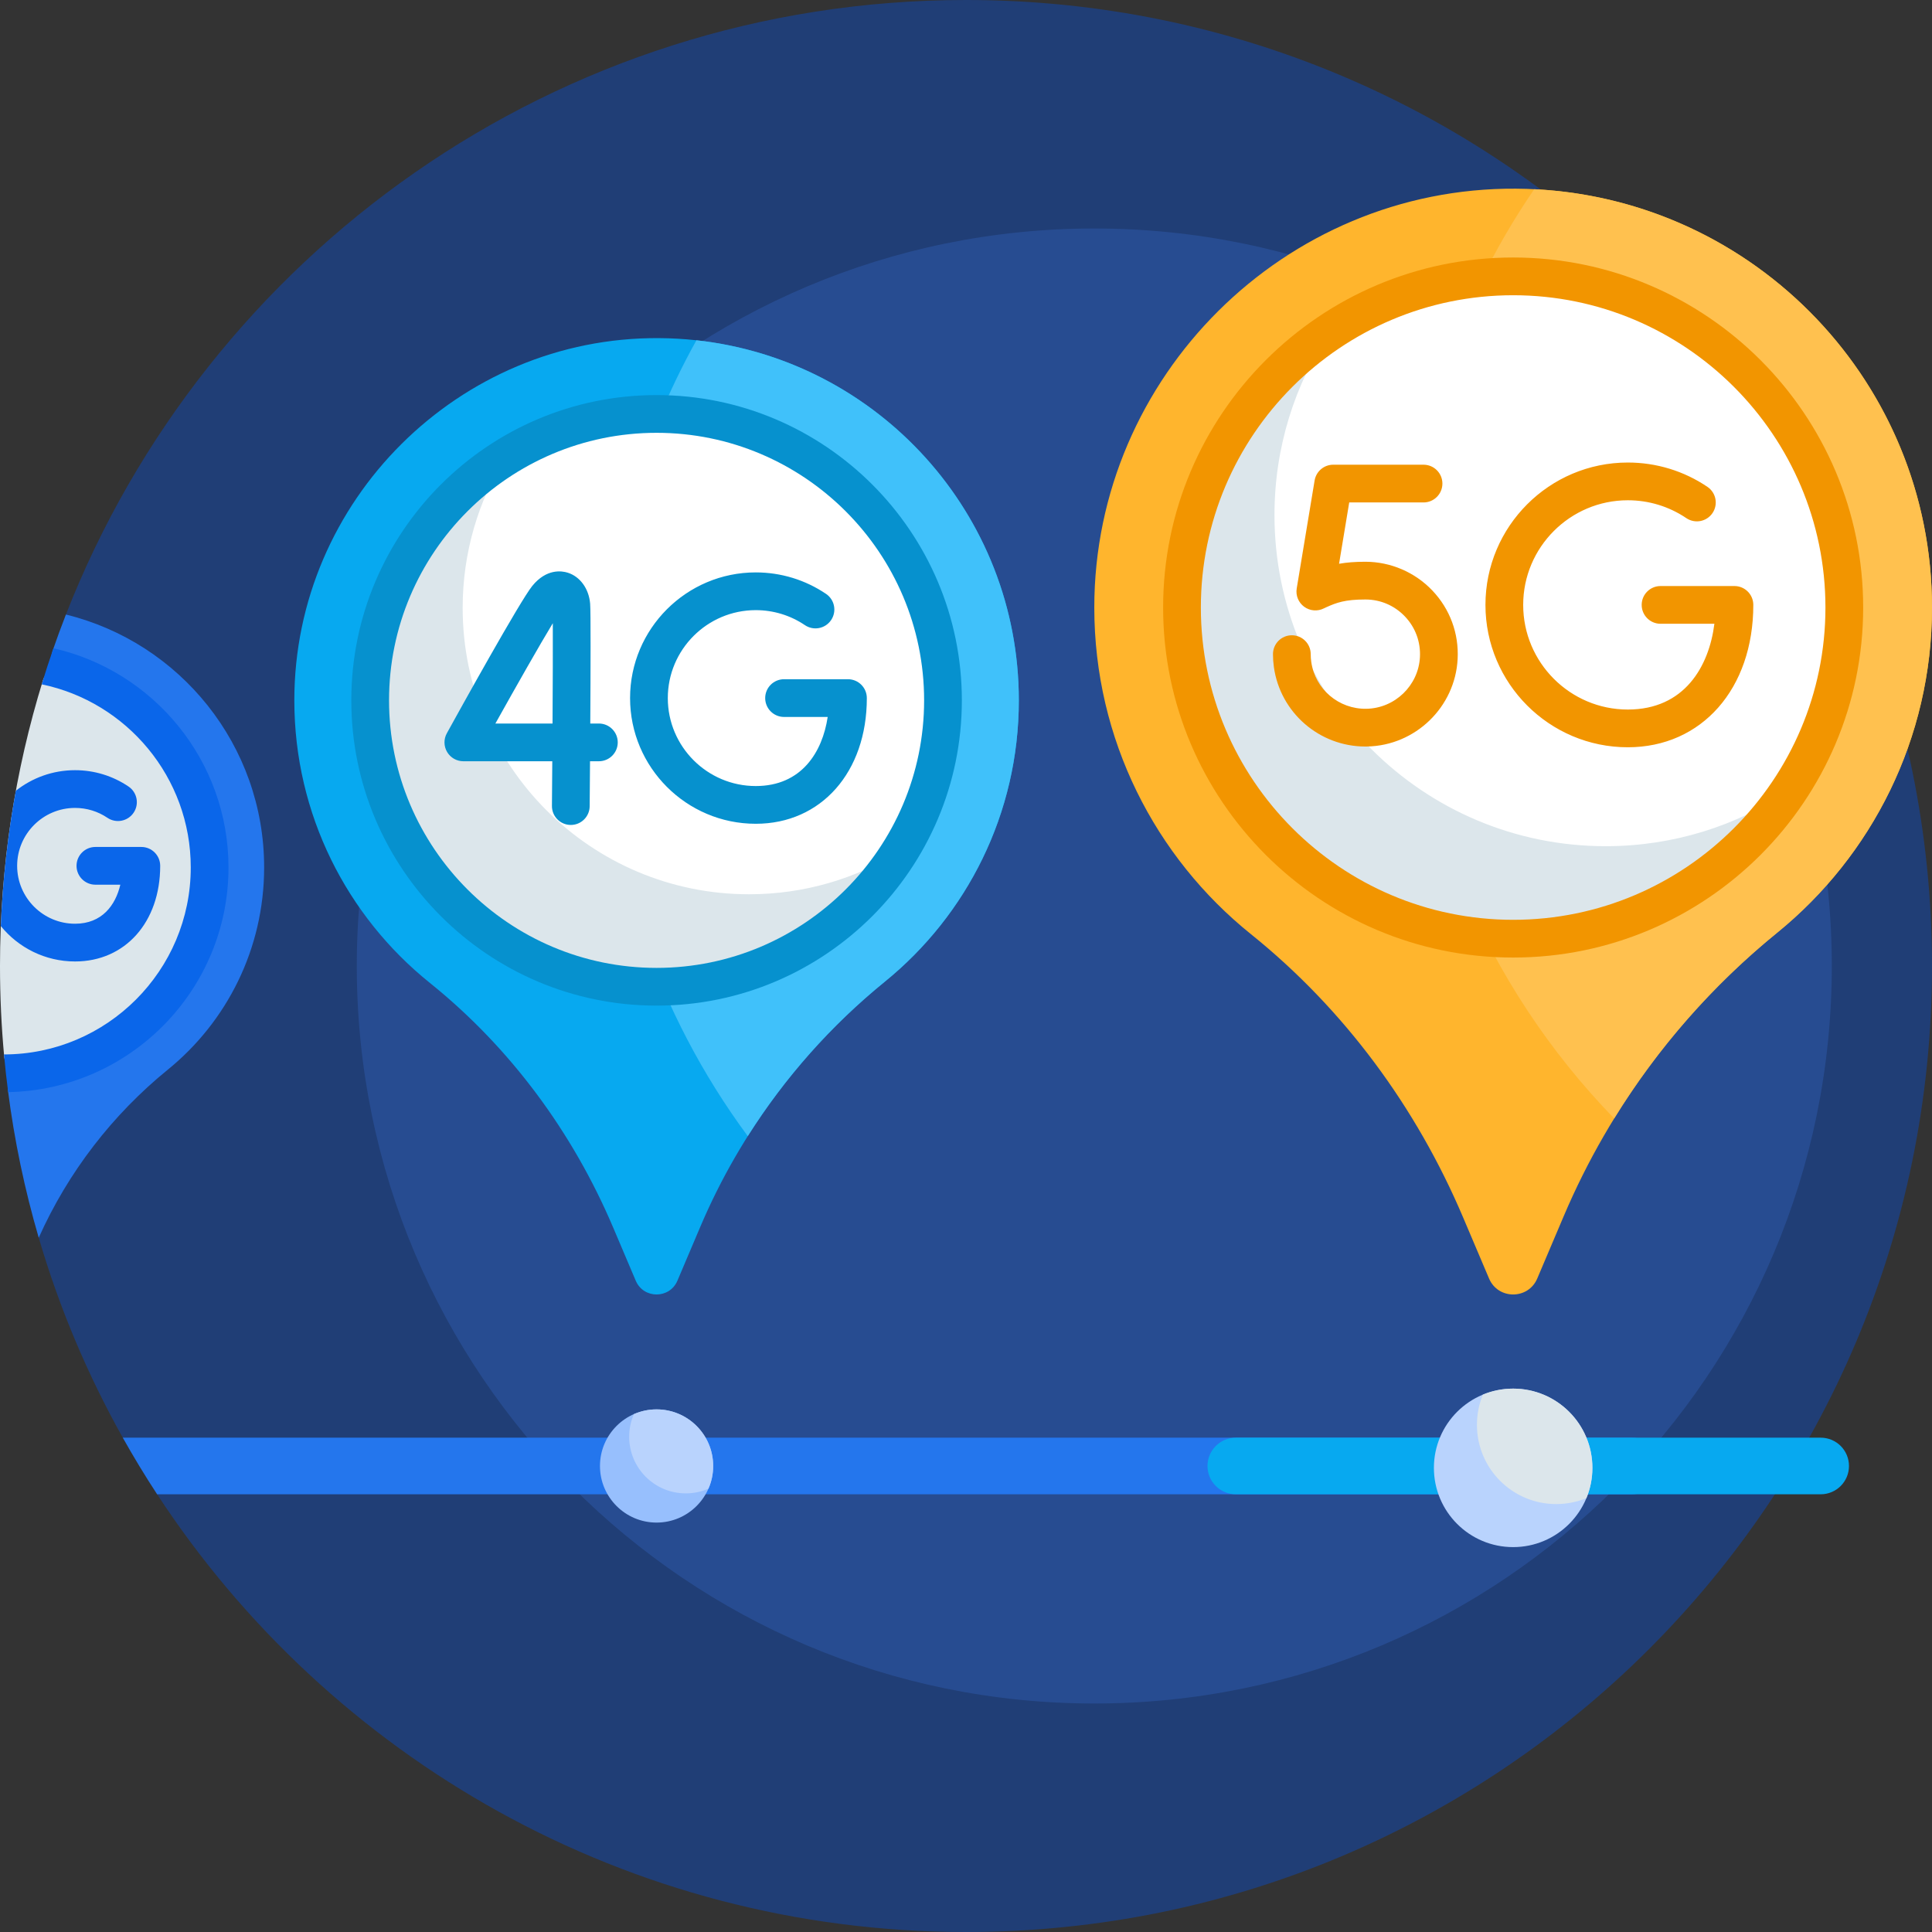 <svg id="Capa_1" enable-background="new 0 0 512 512" height="512" viewBox="0 0 512 512" width="512" xmlns="http://www.w3.org/2000/svg"><rect x="0" y="0" width="512" height="512" fill="#333333" stroke="none"/><g><path d="m512 256c0 141.385-114.615 256-256 256-89.713 0-168.648-46.148-214.362-116-.825-1.261 3.229-2.513 2.426-3.79-1.54-2.446-3.039-4.92-4.497-7.42-.73-1.251-6.318-2.525-7.027-3.79-9.31-16.608-16.823-34.361-22.274-52.993-1.722-5.885 2.504-12.486 1.202-18.539-3.751-17.438-7.404-34.909-7.404-53.468 0-28.1 6.205-55.771 14.571-81.067 1.417-4.284-2.798-7.891-1.165-12.072 37.252-95.331 130.005-162.861 238.53-162.861 141.385 0 256 114.615 256 256z" fill="#203e76"/><path d="m485.447 256c0 107.943-87.505 195.447-195.447 195.447s-195.447-87.504-195.447-195.447 87.504-195.447 195.447-195.447 195.447 87.504 195.447 195.447z" fill="#274c91"/><path d="m512 161c0 34.777-15.993 65.819-41.026 86.171-24.697 20.079-44.145 45.857-56.584 75.154l-7.004 16.497c-2.393 5.635-10.379 5.635-12.771 0l-6.88-16.204c-12.397-29.199-31.507-55.185-56.23-75.061-25.306-20.344-41.503-51.558-41.504-86.555-.001-61.246 50.472-111.387 111.717-111 60.972.386 110.282 49.933 110.282 110.998z" fill="#ffb52d"/><path d="m512 161c0 34.777-15.993 65.819-41.026 86.171-17.117 13.917-31.713 30.571-43.201 49.237-34.152-35.191-55.178-83.191-55.178-136.102 0-40.865 12.542-78.801 33.986-110.168 58.711 2.907 105.419 51.43 105.419 110.862z" fill="#ffc14f"/><path d="m270 185.601c0 30.077-13.832 56.924-35.482 74.526-21.359 17.366-38.179 39.66-48.937 64.998l-6.058 14.268c-2.069 4.873-8.977 4.873-11.046 0l-5.95-14.015c-10.722-25.253-27.249-47.727-48.631-64.917-21.887-17.594-35.895-44.59-35.896-74.858-.001-52.97 43.651-96.335 96.62-96 52.734.333 95.38 43.186 95.38 95.998z" fill="#07a9f0"/><path d="m270 185.601c0 30.077-13.832 56.924-35.482 74.526-14.307 11.632-26.577 25.475-36.353 40.963-23.974-32.449-38.147-72.58-38.147-116.021 0-34.438 8.907-66.795 24.542-94.894 48.051 5.258 85.44 45.976 85.44 95.426z" fill="#40c1fa"/><path d="m488.759 161c0 48.468-39.291 87.759-87.759 87.759s-87.759-39.291-87.759-87.759 39.291-87.759 87.759-87.759 87.759 39.291 87.759 87.759zm-314.759-51.299c-41.918 0-75.9 33.982-75.9 75.9s33.982 75.9 75.9 75.9 75.9-33.982 75.9-75.9-33.982-75.9-75.9-75.9z" fill="#dce6eb"/><path d="m488.759 161c0 17.968-5.4 34.674-14.665 48.585-13.911 9.265-30.618 14.665-48.585 14.665-48.468 0-87.76-39.291-87.76-87.759 0-17.968 5.4-34.674 14.665-48.585 13.912-9.266 30.618-14.665 48.586-14.665 48.468 0 87.759 39.291 87.759 87.759zm-314.759-51.299c-14.681 0-28.389 4.169-40.004 11.386-7.218 11.615-11.386 25.323-11.386 40.004 0 41.918 33.982 75.9 75.9 75.9 14.681 0 28.389-4.169 40.004-11.386 7.218-11.615 11.386-25.323 11.386-40.004 0-41.918-33.982-75.9-75.9-75.9z" fill="#fff"/><path d="m70 229.883c0 21.618-9.942 40.914-25.503 53.566-14.742 11.986-26.475 27.238-34.231 44.558-3.711-12.686-6.467-25.78-8.183-39.199-.135-1.052.241-2.115 1.016-2.839 2.064-1.931 4.197-3.794 6.399-5.584 15.56-12.651 25.502-31.947 25.502-53.566 0-18.792-7.513-35.829-19.698-48.272-1.567-1.6-2.105-3.931-1.375-6.048 1.118-3.243 2.3-6.456 3.543-9.638 30.155 7.386 52.53 34.591 52.53 67.022z" fill="#2476ed"/><path d="m55.553 229.883c0 28.401-21.704 51.733-49.43 54.315-2.539.236-4.775-1.644-5.011-4.183-.736-7.905-1.112-15.916-1.112-24.015 0-26.367 3.986-51.802 11.389-75.737.668-2.159 2.971-3.334 5.138-2.691 22.565 6.687 39.026 27.577 39.026 52.311z" fill="#dce6eb"/><path d="m60.553 229.883c0 32.45-26.087 58.92-58.39 59.542-.432-3.31-.8-6.64-1.104-9.989 27.296-.032 49.494-22.249 49.494-49.553 0-23.88-16.979-43.869-39.5-48.528.978-3.213 2.018-6.399 3.117-9.558 26.522 6.011 46.383 29.773 46.383 58.086zm-40.662 24.915c13.285 0 22.564-10.422 22.564-25.346 0-2.761-2.238-5-5-5h-12.173c-2.762 0-5 2.239-5 5s2.238 5 5 5h6.608c-1.284 5.469-4.878 10.346-12 10.346-8.462 0-15.346-6.884-15.346-15.346s6.884-15.346 15.346-15.346c3.076 0 6.042.905 8.577 2.618 2.286 1.545 5.396.943 6.941-1.344 1.546-2.288.944-5.396-1.344-6.942-4.194-2.834-9.096-4.332-14.175-4.332-5.919 0-11.37 2.039-15.688 5.452-2.143 11.693-3.491 23.663-3.987 35.854 4.652 5.723 11.744 9.386 19.677 9.386z" fill="#0a66ea"/><path d="m440 388.5c0 4.142-3.358 7.5-7.5 7.5h-390.862c-3.198-4.887-6.233-9.889-9.098-15h399.96c4.142 0 7.5 3.358 7.5 7.5z" fill="#2476ed"/><path d="m490 388.5c0 4.142-3.358 7.5-7.5 7.5h-155c-4.142 0-7.5-3.358-7.5-7.5s3.358-7.5 7.5-7.5h155c4.142 0 7.5 3.358 7.5 7.5z" fill="#07a9f0"/><path d="m189 388.5c0 8.284-6.716 15-15 15s-15-6.716-15-15 6.716-15 15-15 15 6.716 15 15z" fill="#97bffd"/><path d="m189 388.5c0 2.137-.447 4.17-1.252 6.01-1.84.805-3.873 1.252-6.01 1.252-8.284 0-15-6.716-15-15 0-2.137.447-4.17 1.252-6.01 1.84-.805 3.873-1.252 6.01-1.252 8.284 0 15 6.716 15 15zm212-20.5c-11.598 0-21 9.402-21 21s9.402 21 21 21 21-9.402 21-21-9.402-21-21-21z" fill="#b9d3fd"/><path d="m422 389c0 2.838-.563 5.543-1.583 8.013-2.469 1.02-5.175 1.583-8.013 1.583-11.598 0-21-9.402-21-21 0-2.838.563-5.543 1.583-8.013 2.469-1.02 5.175-1.583 8.013-1.583 11.598 0 21 9.402 21 21z" fill="#dce6eb"/><path d="m174 104.701c-44.608 0-80.9 36.292-80.9 80.9s36.292 80.9 80.9 80.9 80.9-36.292 80.9-80.9-36.292-80.9-80.9-80.9zm0 151.8c-39.095 0-70.9-31.806-70.9-70.9s31.806-70.9 70.9-70.9 70.9 31.806 70.9 70.9-31.805 70.9-70.9 70.9zm55.72-71.5c0 19.611-12.104 33.308-29.437 33.308-18.366 0-33.308-14.942-33.308-33.308s14.941-33.307 33.308-33.307c6.673 0 13.114 1.968 18.626 5.691 2.288 1.545 2.891 4.653 1.345 6.942-1.547 2.288-4.653 2.891-6.942 1.344-3.853-2.602-8.357-3.978-13.028-3.978-12.852 0-23.308 10.456-23.308 23.307 0 12.852 10.456 23.308 23.308 23.308 12.155 0 17.666-9.015 19.065-18.308h-11.565c-2.762 0-5-2.239-5-5s2.238-5 5-5h16.937c2.76.001 4.999 2.24 4.999 5.001zm-71.011 6.74h-2.279c.085-14.083.137-29.694-.036-31.766-.33-3.97-2.674-7.195-5.97-8.216-1.561-.483-5.594-1.108-9.353 3.502-3.258 3.998-19.444 33.242-22.656 39.064-.854 1.549-.827 3.434.072 4.957s2.537 2.458 4.306 2.458h23.568c-.029 4.195-.062 8.234-.093 11.838-.023 2.761 2.195 5.019 4.957 5.043h.044c2.741 0 4.976-2.21 4.999-4.957.019-2.156.055-6.542.095-11.924h2.346c2.762 0 5-2.239 5-5s-2.238-4.999-5-4.999zm-12.281 0h-15.143c5.538-9.929 11.784-20.928 15.215-26.578.029 5.673-.01 15.948-.072 26.578z" fill="#0691ce"/><path d="m401 253.759c-51.147 0-92.76-41.612-92.76-92.759s41.613-92.759 92.76-92.759 92.76 41.612 92.76 92.759-41.613 92.759-92.76 92.759zm0-175.518c-45.634 0-82.76 37.125-82.76 82.759s37.126 82.759 82.76 82.759 82.76-37.125 82.76-82.759-37.126-82.759-82.76-82.759zm63.645 82.065c0-2.761-2.238-5-5-5h-19.582c-2.762 0-5 2.239-5 5s2.238 5 5 5h14.27c-1.436 11.383-7.983 22.73-22.942 22.73-15.291 0-27.73-12.44-27.73-27.73s12.439-27.73 27.73-27.73c5.558 0 10.917 1.637 15.501 4.733 2.289 1.545 5.396.943 6.942-1.344 1.546-2.288.943-5.396-1.345-6.942-6.243-4.218-13.539-6.447-21.099-6.447-20.805 0-37.73 16.926-37.73 37.73s16.926 37.73 37.73 37.73c19.58.001 33.255-15.515 33.255-37.73zm-102.304 37.524c12.767-.258 23.285-10.44 23.946-23.182.353-6.786-2.025-13.231-6.694-18.149-4.604-4.849-11.075-7.629-17.755-7.629-2.747 0-4.991.185-6.972.535l2.692-16.252h19.693c2.762 0 5-2.239 5-5s-2.238-5-5-5h-23.933c-2.446 0-4.533 1.77-4.933 4.183l-4.742 28.618c-.309 1.861.463 3.733 1.985 4.848 1.522 1.114 3.548 1.275 5.229.418.046-.023.256-.127.598-.281 2.774-1.249 4.996-2.068 10.381-2.068 4.009 0 7.738 1.604 10.503 4.515 2.762 2.91 4.168 6.726 3.96 10.745-.391 7.531-6.611 13.55-14.161 13.703-7.35.145-13.633-5.206-14.644-12.454-.094-.667-.141-1.349-.141-2.026 0-2.761-2.238-5-5-5s-5 2.239-5 5c0 1.138.079 2.285.236 3.409 1.688 12.097 12.065 21.075 24.249 21.074.169-.003.337-.004.503-.007z" fill="#f29500"/></g></svg>